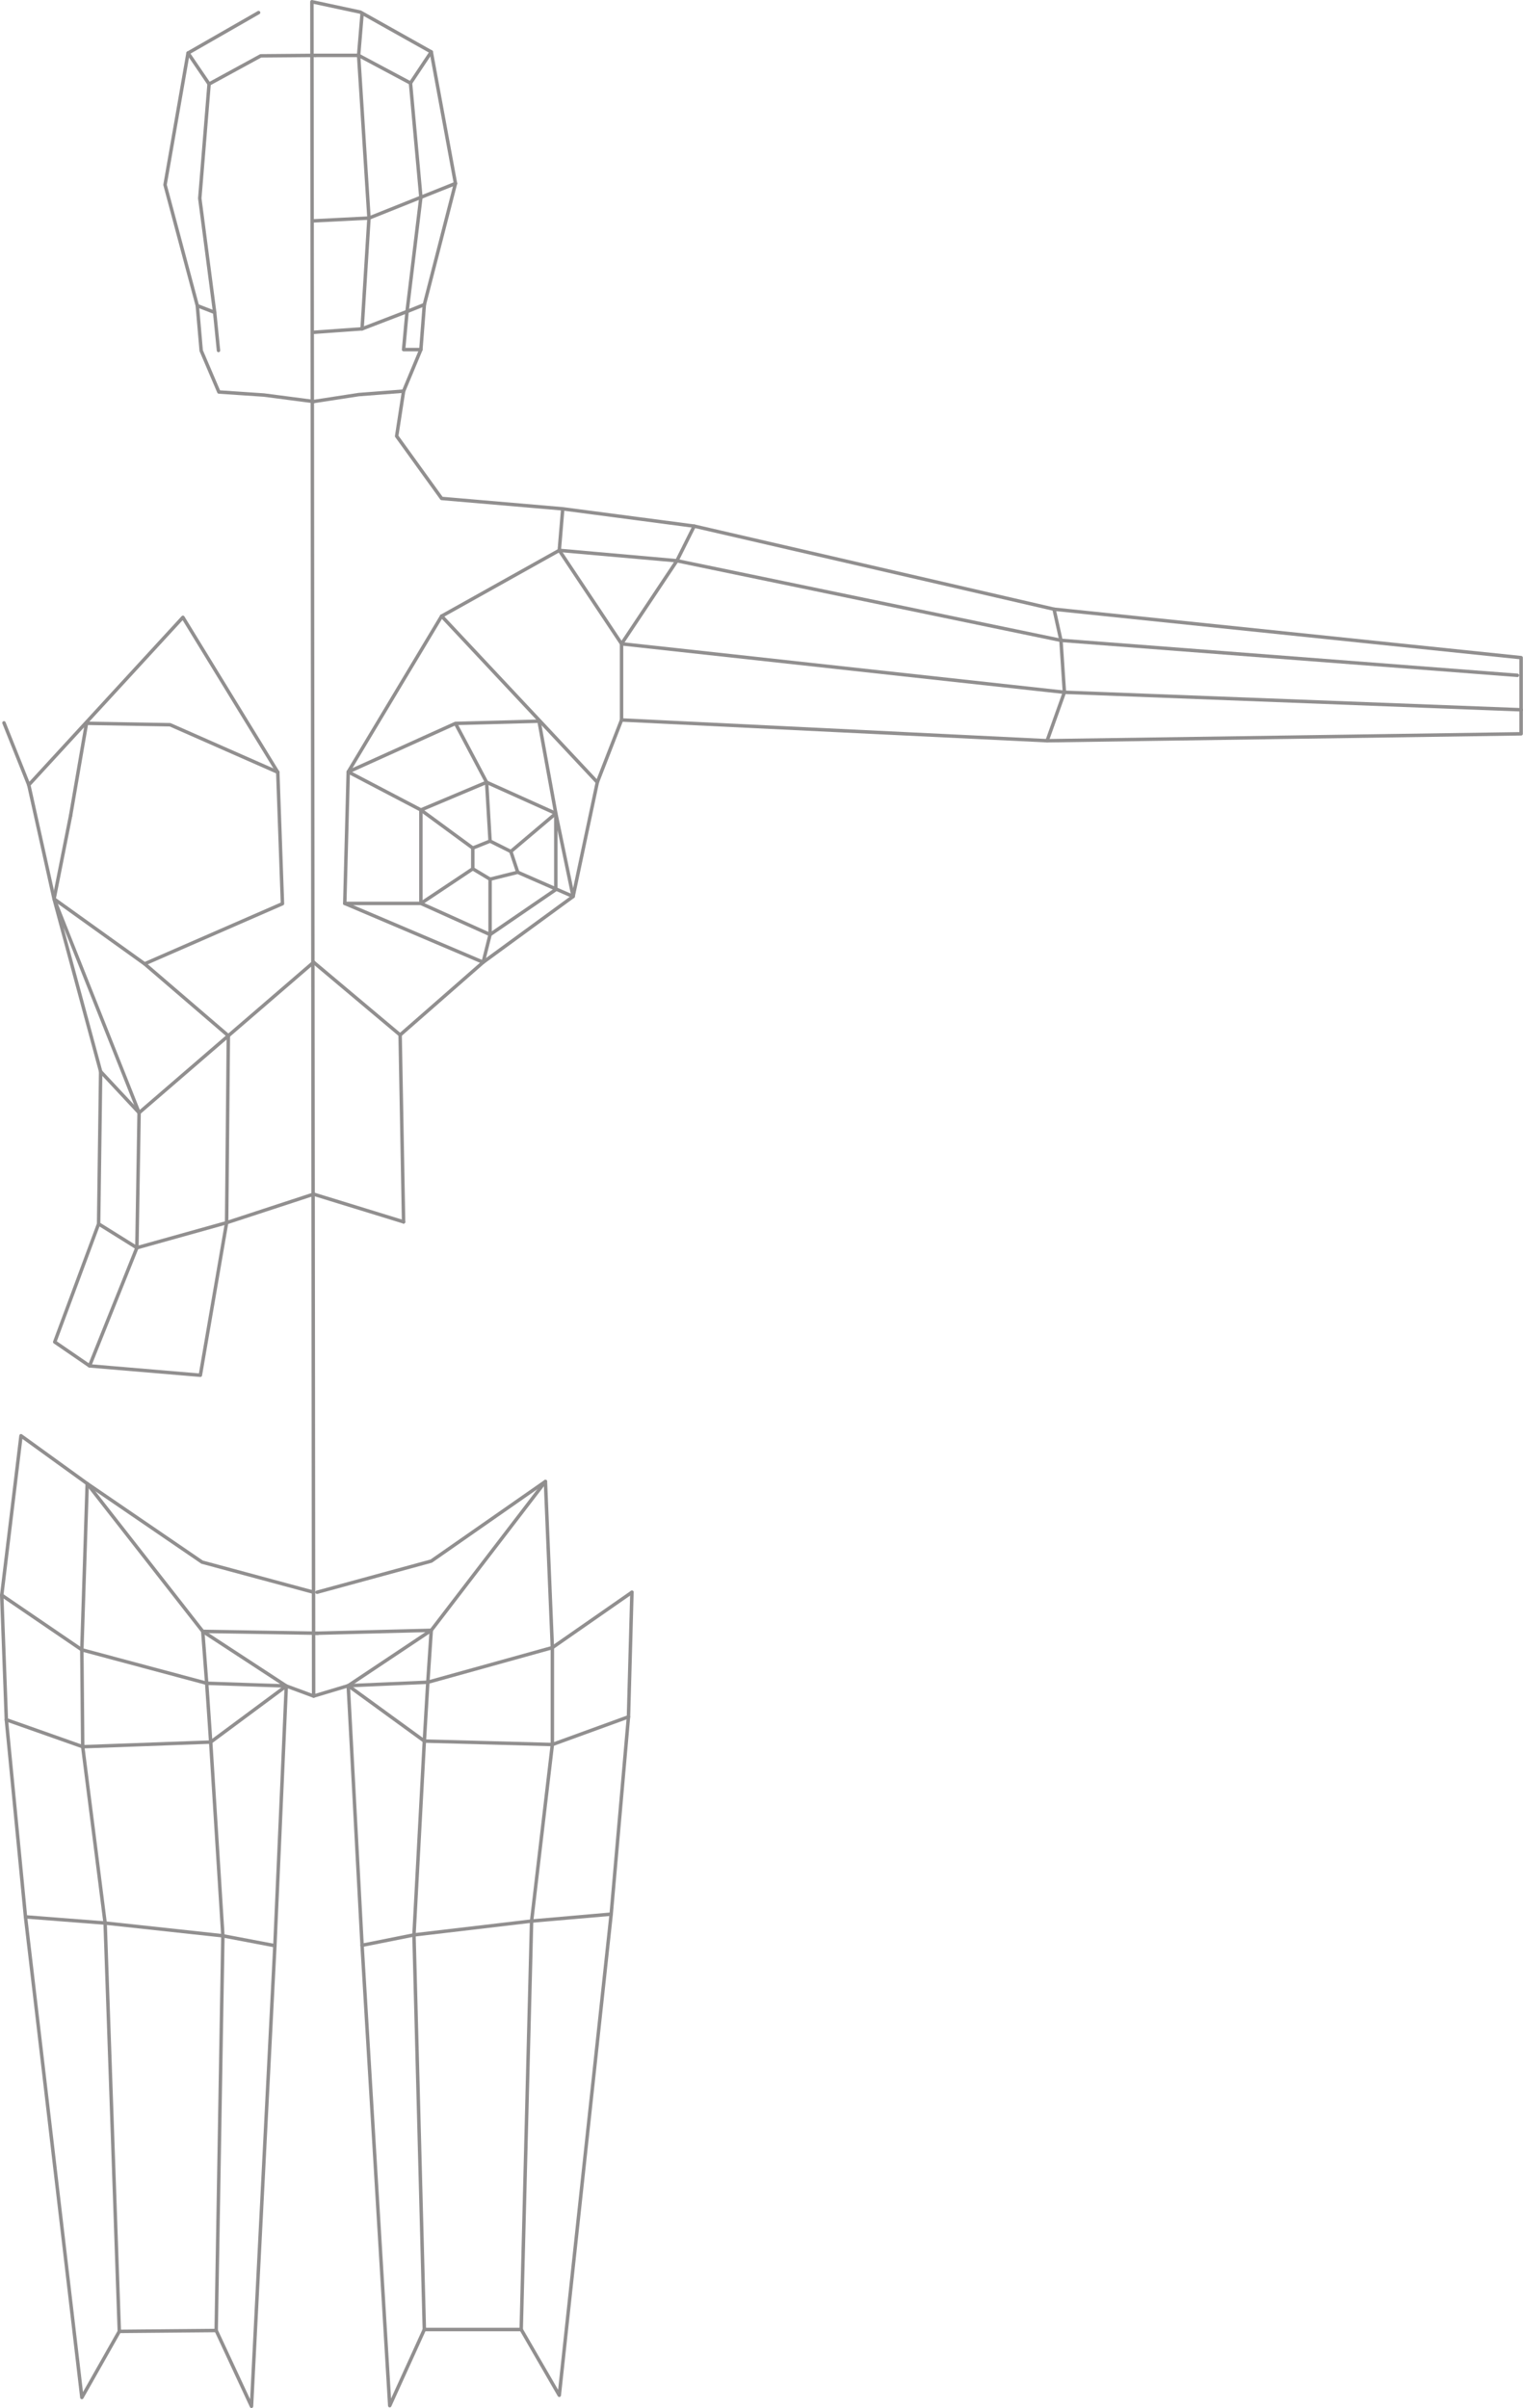 <svg xmlns="http://www.w3.org/2000/svg" viewBox="0 0 1382 2184.14"><defs><style>.cls-1{opacity:0.5;}.cls-2{fill:none;stroke:#231f20;stroke-linecap:round;stroke-linejoin:round;stroke-width:3.14px;}</style></defs><title>Asset 2</title><g id="Layer_2" data-name="Layer 2"><g id="Layer_1-2" data-name="Layer 1"><g class="cls-1"><polyline class="cls-2" points="328.55 12.56 325.41 50.23 334.82 197.79 328.55 298.26"/><polyline class="cls-2" points="286.16 50.23 325.41 50.23 372.5 75.35 391.34 47.09"/><polyline class="cls-2" points="372.5 75.35 381.92 178.95 369.36 282.56 385.06 276.28"/><polyline class="cls-2" points="284.59 301.4 328.55 298.26 369.36 282.56 366.22 317.09 381.92 317.09"/><polyline class="cls-2" points="413.31 166.4 381.92 178.95 334.82 197.79 284.37 200.34"/><polyline class="cls-2" points="366.22 354.77 359.94 395.58 400.75 452.1 510.64 461.51 629.94 477.21 956.46 552.56 1380.29 596.51 1380.29 665.58 950.18 671.86 564.01 653.03 564.01 583.96 507.5 499.19 510.64 461.51"/><polyline class="cls-2" points="1376.96 612.55 962.73 580.82 614.24 508.61 507.5 499.19 400.75 558.84"/><polyline class="cls-2" points="956.46 552.56 962.73 580.82 965.87 627.91 950.18 671.86"/><polyline class="cls-2" points="629.94 477.21 614.24 508.61 564.01 583.96 965.87 627.91 1380.43 643.79"/><polygon class="cls-2" points="400.75 558.84 315.99 700.12 312.85 819.42 438.43 872.79 520.06 813.14 542.03 709.54 400.75 558.84"/><line class="cls-2" x1="564.01" y1="653.03" x2="542.03" y2="709.54"/><polyline class="cls-2" points="413.31 656.16 441.57 709.54 444.71 762.91 429.01 769.19 381.92 734.65 315.99 700.12 413.31 656.16 489.12 654.14 504.36 737.79 463.55 772.33 444.71 762.91"/><polyline class="cls-2" points="312.85 819.42 381.92 819.42 429.01 788.03 429.01 769.19"/><polyline class="cls-2" points="504.36 737.79 504.36 806.86 444.71 847.68 381.92 819.42 381.92 734.65 441.57 709.54 504.36 737.79 520.06 813.14 469.82 791.17 444.71 797.45"/><line class="cls-2" x1="363.08" y1="938.72" x2="366.22" y2="1108.26"/><line class="cls-2" x1="284.59" y1="1083.14" x2="366.22" y2="1108.26"/><polyline class="cls-2" points="284.59 872.79 363.08 938.72 438.43 872.79 444.71 847.68 444.71 797.45 429.01 788.03"/><polyline class="cls-2" points="573.43 1444.19 501.22 1494.42 388.2 1525.82 315.99 1528.96"/><polyline class="cls-2" points="284.59 364.19 325.41 357.91 366.22 354.77 381.92 317.09 385.06 276.28 413.31 166.4 391.34 47.09 326.98 10.99 283.02 1.57 284.59 1538.38 315.99 1528.96 391.34 1478.73 494.94 1343.73"/><polyline class="cls-2" points="286.89 1481.38 391.34 1478.73 388.2 1525.82 385.06 1579.19"/><polyline class="cls-2" points="501.22 1582.33 501.22 1494.42 494.94 1343.73 391.34 1415.94 287.73 1444.19"/><polyline class="cls-2" points="573.43 1444.19 570.29 1557.21 501.22 1582.33 385.06 1579.19 315.99 1528.96 328.55 1764.42 375.64 1755.01"/><polyline class="cls-2" points="570.29 1557.21 554.59 1736.17 482.38 1742.45 501.22 1582.33"/><polyline class="cls-2" points="385.06 1579.19 375.64 1755.01 482.38 1742.45 472.96 2112.91 507.5 2172.57 554.59 1736.17"/><polyline class="cls-2" points="472.96 2112.91 385.06 2112.91 375.64 1755.01"/><polyline class="cls-2" points="328.55 1764.42 353.66 2181.99 385.06 2112.91"/><line class="cls-2" x1="463.55" y1="772.33" x2="469.83" y2="791.17"/><polyline class="cls-2" points="286.16 50.23 236.59 50.65 189.73 76.2 170.63 48.12"/><polyline class="cls-2" points="189.73 76.2 181.28 179.89 194.8 283.37 179.04 277.24"/><line class="cls-2" x1="198.26" y1="317.88" x2="194.8" y2="283.37"/><polygon class="cls-2" points="165.98 559.93 252.06 700.42 256.31 819.68 131.24 874.23 49.06 815.34 26.11 711.94 165.98 559.93"/><line class="cls-2" x1="3.61" y1="655.64" x2="26.11" y2="711.94"/><polyline class="cls-2" points="252.06 700.42 154.33 657.37 78.51 656.05 64.05 739.85"/><line class="cls-2" x1="64.05" y1="739.85" x2="49.06" y2="815.34"/><polyline class="cls-2" points="284.59 1083.14 205.64 1109.01 124.22 1131.75 89.48 1110.09 91.33 971.93 126.22 1009.28 207.2 939.45 205.64 1109.01 181.81 1247.38 81.26 1238.89 49.66 1217.21 89.48 1110.09"/><polyline class="cls-2" points="91.33 971.93 49.06 815.34 126.22 1009.28 124.22 1131.75 81.26 1238.89"/><polyline class="cls-2" points="284.59 872.79 207.2 939.45 131.24 874.23"/><polyline class="cls-2" points="284.59 1538.38 259.79 1529.22 183.98 1479.69 79.12 1345.66 19.06 1302.27 1.57 1446.86 74.25 1496.41 187.56 1526.76 259.79 1529.22"/><polyline class="cls-2" points="284.59 364.19 239.46 358.31 198.61 355.55 182.56 318.02 179.04 277.24 149.76 167.63 170.63 48.12 234.65 11.42"/><polyline class="cls-2" points="288.45 1481.37 183.98 1479.69 187.56 1526.76 191.19 1580.1"/><polyline class="cls-2" points="75.06 1584.32 74.25 1496.41 79.12 1345.66 183.39 1416.9 284.59 1444.19"/><polyline class="cls-2" points="1.57 1446.86 5.76 1559.85 75.06 1584.32 191.19 1580.1 259.79 1529.22 249.43 1764.79 202.25 1755.82"/><polyline class="cls-2" points="5.76 1559.85 23.13 1738.65 95.39 1744.25 75.06 1584.32"/><polyline class="cls-2" points="191.19 1580.1 202.25 1755.82 95.39 1744.25 108.27 2114.61 74.29 2174.59 23.13 1738.65"/><polyline class="cls-2" points="108.27 2114.61 196.17 2113.8 202.25 1755.82"/><polyline class="cls-2" points="249.43 1764.79 228.21 2182.57 196.17 2113.8"/></g></g></g></svg>
